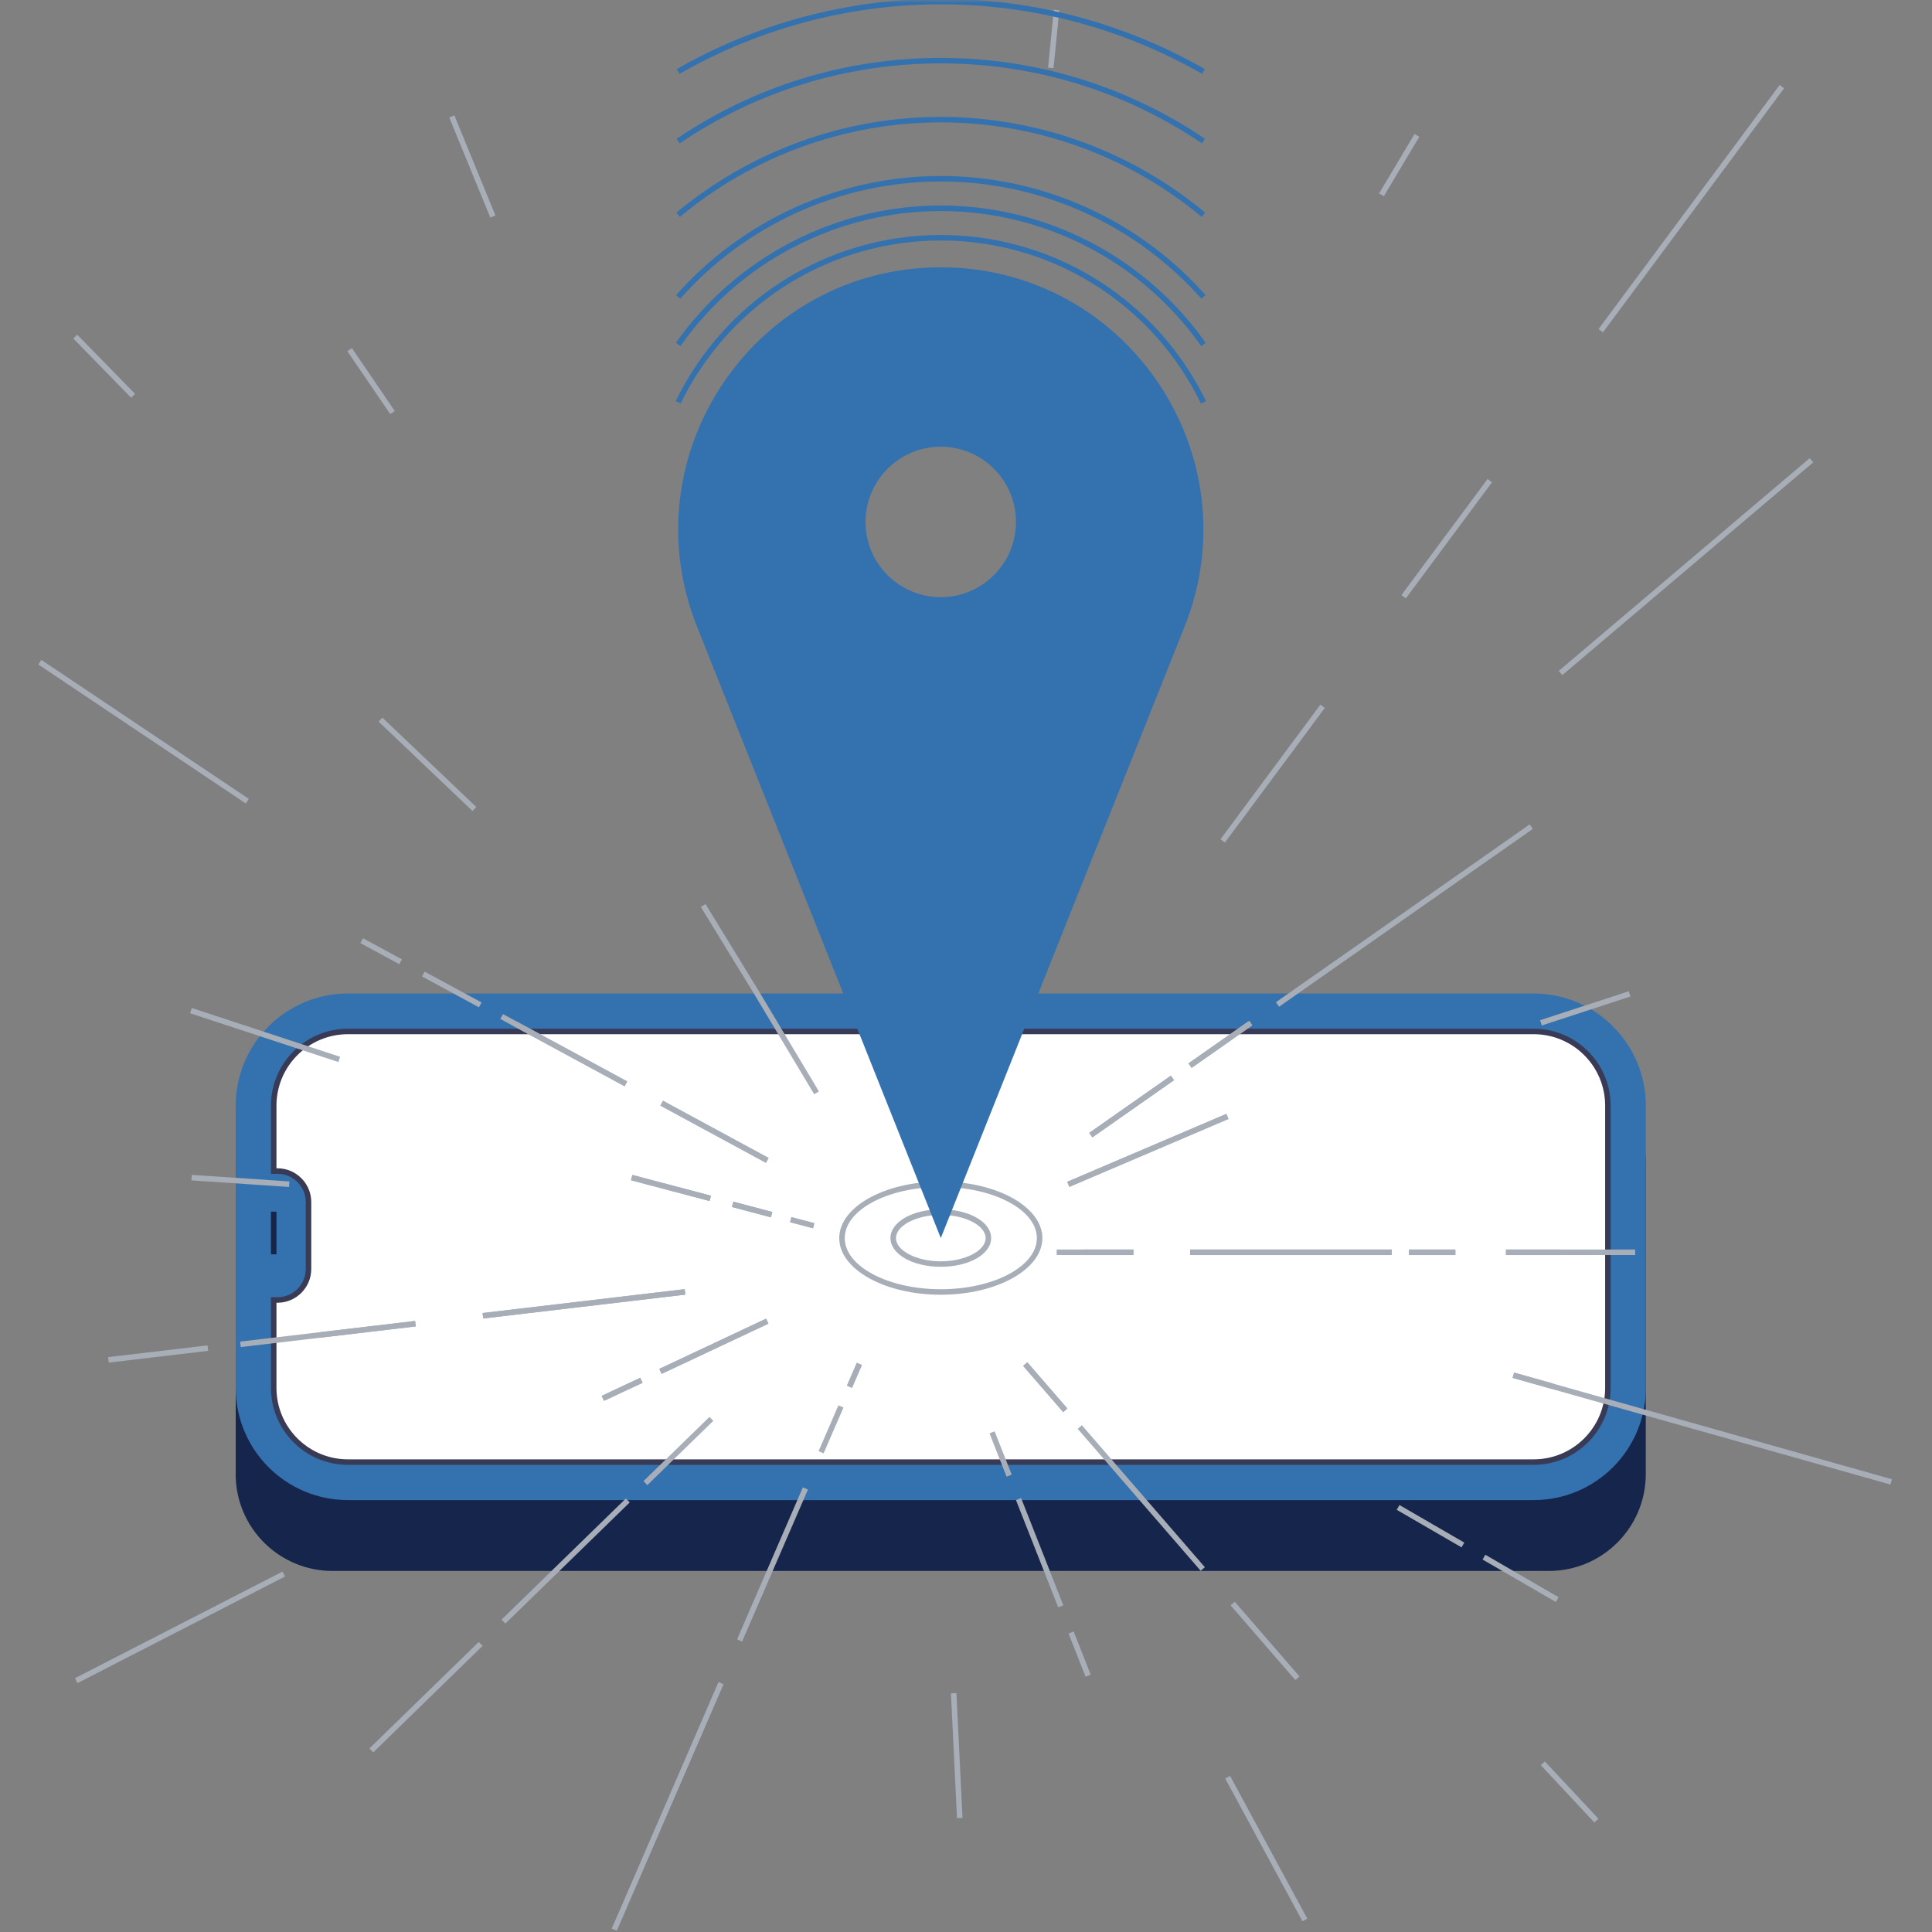 <svg width="375" height="375" viewBox="0 0 375 375" fill="none" xmlns="http://www.w3.org/2000/svg">
<rect x="0" y="0" width="375" height="375" fill="#808080" stroke="none"/>
<g clip-path="url(#clip0_9161_1856)">
<mask id="mask0_9161_1856" style="mask-type:luminance" maskUnits="userSpaceOnUse" x="0" y="0" width="375" height="375">
<path d="M375 0H0V375H375V0Z" fill="white"/>
</mask>
<g mask="url(#mask0_9161_1856)">
<path d="M45.751 286.115L45.751 225.579C45.751 215.497 53.939 207.32 64.01 207.32H301.186C311.268 207.32 319.445 215.508 319.445 225.579V286.115C319.445 296.497 311.022 304.92 300.64 304.92H64.546C54.164 304.92 45.741 296.497 45.741 286.115H45.751Z" fill="#16254C"/>
<path d="M297.676 192.839H67.532C55.503 192.839 45.752 202.59 45.752 214.619V269.386C45.752 281.415 55.503 291.166 67.532 291.166H297.676C309.705 291.166 319.456 281.415 319.456 269.386V214.619C319.456 202.59 309.705 192.839 297.676 192.839Z" fill="#3472AF"/>
<path d="M312.092 269.386C312.092 277.328 305.628 283.792 297.686 283.792H67.532C59.59 283.792 53.126 277.328 53.126 269.386V252.326H53.864C57.182 252.326 59.879 249.629 59.879 246.311V233.317C59.879 229.999 57.182 227.302 53.864 227.302H53.126V214.609C53.126 206.667 59.59 200.203 67.532 200.203H297.686C305.628 200.203 312.092 206.667 312.092 214.609V269.386Z" fill="white"/>
<path d="M297.686 284.327H67.532C59.291 284.327 52.591 277.627 52.591 269.386V251.791H53.864C56.882 251.791 59.344 249.329 59.344 246.311V233.317C59.344 230.299 56.882 227.838 53.864 227.838H52.591V214.609C52.591 206.368 59.291 199.668 67.532 199.668H297.686C305.928 199.668 312.628 206.368 312.628 214.609V269.386C312.628 277.627 305.928 284.327 297.686 284.327ZM53.661 252.861V269.386C53.661 277.039 59.879 283.257 67.532 283.257H297.686C305.339 283.257 311.557 277.039 311.557 269.386V214.609C311.557 206.956 305.339 200.738 297.686 200.738H67.532C59.879 200.738 53.661 206.956 53.661 214.609V226.767H53.864C57.471 226.767 60.414 229.7 60.414 233.317V246.311C60.414 249.918 57.482 252.861 53.864 252.861H53.661Z" fill="#393B56"/>
<path d="M53.661 235.18H52.591V243.464H53.661V235.18Z" fill="#192548"/>
<path d="M317.39 242.532H292.313V243.603H317.39V242.532Z" fill="#A7AEB7"/>
<path d="M282.488 242.532H273.477V243.603H282.488V242.532Z" fill="#A7AEB7"/>
<path d="M270.148 242.532H230.997V243.603H270.148V242.532Z" fill="#A7AEB7"/>
<path d="M219.994 242.532H205.096V243.603H219.994V242.532Z" fill="#A7AEB7"/>
<path d="M238.032 216.205L207.141 229.387L207.561 230.372L238.452 217.189L238.032 216.205Z" fill="#A7AEB7"/>
<path d="M296.913 160.014L247.653 194.532L248.268 195.408L297.528 160.89L296.913 160.014Z" fill="#A7AEB7"/>
<path d="M242.49 198.123L230.683 206.397L231.297 207.273L243.104 199L242.49 198.123Z" fill="#A7AEB7"/>
<path d="M227.263 208.786L211.416 219.891L212.03 220.768L227.877 209.663L227.263 208.786Z" fill="#A7AEB7"/>
<path d="M239.663 310.888L238.854 311.588L251.418 326.093L252.227 325.393L239.663 310.888Z" fill="#A7AEB7"/>
<path d="M209.991 276.634L209.182 277.335L233.057 304.897L233.866 304.196L209.991 276.634Z" fill="#A7AEB7"/>
<path d="M199.398 264.414L198.589 265.115L206.361 274.087L207.17 273.386L199.398 264.414Z" fill="#A7AEB7"/>
<path d="M208.401 316.672L207.405 317.064L210.708 325.449L211.703 325.057L208.401 316.672Z" fill="#A7AEB7"/>
<path d="M198.195 290.773L197.199 291.165L205.397 311.978L206.393 311.586L198.195 290.773Z" fill="#A7AEB7"/>
<path d="M193.059 277.818L192.063 278.21L195.376 286.625L196.372 286.233L193.059 277.818Z" fill="#A7AEB7"/>
<path d="M139.459 326.483L118.738 374.345L119.72 374.77L140.442 326.908L139.459 326.483Z" fill="#A7AEB7"/>
<path d="M155.839 288.693L143.065 318.198L144.047 318.623L156.821 289.118L155.839 288.693Z" fill="#A7AEB7"/>
<path d="M162.736 272.774L158.884 281.672L159.866 282.097L163.719 273.199L162.736 272.774Z" fill="#A7AEB7"/>
<path d="M166.31 264.524L164.392 268.954L165.374 269.379L167.292 264.95L166.31 264.524Z" fill="#A7AEB7"/>
<path d="M92.923 318.702L71.702 339.374L72.449 340.141L93.67 319.468L92.923 318.702Z" fill="#A7AEB7"/>
<path d="M121.48 290.857L97.354 314.359L98.101 315.126L122.227 291.623L121.48 290.857Z" fill="#A7AEB7"/>
<path d="M137.707 275.016L124.904 287.488L125.651 288.255L138.454 275.783L137.707 275.016Z" fill="#A7AEB7"/>
<path d="M124.273 267.427L116.78 270.935L117.234 271.904L124.727 268.396L124.273 267.427Z" fill="#A7AEB7"/>
<path d="M148.694 255.952L127.968 265.701L128.424 266.669L149.15 256.921L148.694 255.952Z" fill="#A7AEB7"/>
<path d="M40.289 261.138L20.987 263.416L21.112 264.479L40.415 262.201L40.289 261.138Z" fill="#A7AEB7"/>
<path d="M80.569 256.395L46.609 260.402L46.735 261.465L80.695 257.458L80.569 256.395Z" fill="#A7AEB7"/>
<path d="M132.898 250.226L93.666 254.855L93.791 255.918L133.023 251.288L132.898 250.226Z" fill="#A7AEB7"/>
<path d="M122.746 228.054L122.472 229.089L137.725 233.119L137.998 232.084L122.746 228.054Z" fill="#A7AEB7"/>
<path d="M142.335 233.244L142.062 234.279L149.636 236.28L149.91 235.245L142.335 233.244Z" fill="#A7AEB7"/>
<path d="M153.6 236.215L153.327 237.249L157.828 238.439L158.102 237.404L153.6 236.215Z" fill="#A7AEB7"/>
<path d="M70.455 182.111L69.945 183.052L77.502 187.146L78.011 186.205L70.455 182.111Z" fill="#A7AEB7"/>
<path d="M82.424 188.589L81.914 189.53L92.962 195.516L93.471 194.575L82.424 188.589Z" fill="#A7AEB7"/>
<path d="M97.622 196.837L97.112 197.778L121.231 210.846L121.741 209.905L97.622 196.837Z" fill="#A7AEB7"/>
<path d="M128.695 213.658L128.186 214.599L148.672 225.699L149.182 224.758L128.695 213.658Z" fill="#A7AEB7"/>
<path d="M154.974 122.468L153.932 122.712L159.121 144.867L160.163 144.623L154.974 122.468Z" fill="#A7AEB7"/>
<path d="M193.762 184.732L192.873 189.215L193.923 189.423L194.811 184.94L193.762 184.732Z" fill="#A7AEB7"/>
<path d="M192.321 191.962L189.884 204.256L190.934 204.464L193.371 192.17L192.321 191.962Z" fill="#A7AEB7"/>
<path d="M188.953 208.979L187.244 217.599L188.294 217.807L190.003 209.187L188.953 208.979Z" fill="#A7AEB7"/>
<path d="M288.302 301.777L287.766 302.703L301.99 310.945L302.526 310.019L288.302 301.777Z" fill="#A7AEB7"/>
<path d="M271.633 292.124L271.096 293.05L283.682 300.342L284.218 299.416L271.633 292.124Z" fill="#A7AEB7"/>
<path d="M185.643 328.628L184.574 328.68L185.755 352.904L186.824 352.852L185.643 328.628Z" fill="#A7AEB7"/>
<path d="M316.139 192.399L298.936 198.022L299.268 199.039L316.471 193.417L316.139 192.399Z" fill="#A7AEB7"/>
<path d="M74.223 139.292L73.485 140.068L91.713 157.414L92.451 156.639L74.223 139.292Z" fill="#A7AEB7"/>
<path d="M37.219 228.042L37.147 229.11L56.102 230.386L56.174 229.318L37.219 228.042Z" fill="#A7AEB7"/>
<path d="M238.757 344.702L237.815 345.212L252.802 372.917L253.743 372.407L238.757 344.702Z" fill="#A7AEB7"/>
<path d="M299.849 341.883L299.067 342.613L309.471 353.751L310.253 353.02L299.849 341.883Z" fill="#A7AEB7"/>
<path d="M54.833 305.044L14.553 325.736L15.042 326.688L55.322 305.996L54.833 305.044Z" fill="#A7AEB7"/>
<path d="M8.028 128.083L7.433 128.972L47.704 155.952L48.3 155.063L8.028 128.083Z" fill="#A7AEB7"/>
<path d="M37.234 195.655L36.899 196.672L65.682 206.141L66.016 205.124L37.234 195.655Z" fill="#A7AEB7"/>
<path d="M345.432 16.495L310.275 63.869L311.134 64.507L346.292 17.133L345.432 16.495Z" fill="#A7AEB7"/>
<path d="M288.738 92.973L272.014 115.508L272.874 116.146L289.598 93.611L288.738 92.973Z" fill="#A7AEB7"/>
<path d="M256.288 136.77L236.898 162.897L237.757 163.535L257.147 137.407L256.288 136.77Z" fill="#A7AEB7"/>
<path d="M88.19 22.39L87.2 22.796L95.168 42.224L96.159 41.818L88.19 22.39Z" fill="#A7AEB7"/>
<path d="M68.298 67.56L67.414 68.163L75.743 80.373L76.627 79.77L68.298 67.56Z" fill="#A7AEB7"/>
<path d="M14.994 64.959L14.228 65.707L25.454 77.198L26.22 76.45L14.994 64.959Z" fill="#A7AEB7"/>
<path d="M274.561 26.01L267.684 37.536L268.603 38.084L275.48 26.558L274.561 26.01Z" fill="#A7AEB7"/>
<path d="M204.541 1.896L203.43 13.122L204.495 13.228L205.606 2.002L204.541 1.896Z" fill="#A7AEB7"/>
<path d="M351.257 88.931L302.551 130.222L303.243 131.039L351.949 89.748L351.257 88.931Z" fill="#A7AEB7"/>
<path d="M293.891 266.424L293.6 267.454L366.94 288.152L367.23 287.122L293.891 266.424Z" fill="#A7AEB7"/>
<path d="M136.943 175.476L136.03 176.035L145.526 191.543L146.439 190.984L136.943 175.476Z" fill="#A7AEB7"/>
<path d="M302.899 242.532H292.313V243.603H302.899V242.532Z" fill="#A7AEB7"/>
<path d="M282.488 242.532H273.477V243.603H282.488V242.532Z" fill="#A7AEB7"/>
<path d="M270.148 242.532H230.997V243.603H270.148V242.532Z" fill="#A7AEB7"/>
<path d="M219.994 242.532H210.233V243.603H219.994V242.532Z" fill="#A7AEB7"/>
<path d="M238.032 216.205L207.141 229.387L207.561 230.372L238.452 217.189L238.032 216.205Z" fill="#A7AEB7"/>
<path d="M242.219 198.312L230.675 206.401L231.289 207.278L242.833 199.189L242.219 198.312Z" fill="#A7AEB7"/>
<path d="M227.263 208.786L211.416 219.891L212.03 220.768L227.877 209.663L227.263 208.786Z" fill="#A7AEB7"/>
<path d="M199.398 264.414L198.589 265.115L206.361 274.087L207.17 273.386L199.398 264.414Z" fill="#A7AEB7"/>
<path d="M166.31 264.524L164.392 268.954L165.374 269.379L167.292 264.95L166.31 264.524Z" fill="#A7AEB7"/>
<path d="M124.273 267.427L116.78 270.935L117.234 271.904L124.727 268.396L124.273 267.427Z" fill="#A7AEB7"/>
<path d="M148.694 255.952L127.968 265.701L128.424 266.669L149.15 256.921L148.694 255.952Z" fill="#A7AEB7"/>
<path d="M80.579 256.396L62.255 258.558L62.38 259.621L80.705 257.459L80.579 256.396Z" fill="#A7AEB7"/>
<path d="M132.898 250.226L93.666 254.855L93.791 255.918L133.023 251.288L132.898 250.226Z" fill="#A7AEB7"/>
<path d="M122.746 228.054L122.472 229.089L137.725 233.119L137.998 232.084L122.746 228.054Z" fill="#A7AEB7"/>
<path d="M142.335 233.244L142.062 234.279L149.636 236.28L149.91 235.245L142.335 233.244Z" fill="#A7AEB7"/>
<path d="M100.213 198.232L99.704 199.173L121.234 210.839L121.744 209.898L100.213 198.232Z" fill="#A7AEB7"/>
<path d="M128.695 213.658L128.186 214.599L148.672 225.699L149.182 224.758L128.695 213.658Z" fill="#A7AEB7"/>
<path d="M293.881 266.406L293.591 267.436L301.234 269.593L301.524 268.563L293.881 266.406Z" fill="#A7AEB7"/>
<path d="M146.445 190.956L145.527 191.506L158.034 212.397L158.953 211.847L146.445 190.956Z" fill="#A7AEB7"/>
<path d="M182.609 245.883C177.129 245.883 172.837 243.432 172.837 240.306C172.837 237.181 177.129 234.73 182.609 234.73C188.089 234.73 192.381 237.181 192.381 240.306C192.381 243.432 188.089 245.883 182.609 245.883ZM182.609 235.811C177.889 235.811 173.908 237.877 173.908 240.317C173.908 242.757 177.889 244.823 182.609 244.823C187.329 244.823 191.311 242.757 191.311 240.317C191.311 237.877 187.329 235.811 182.609 235.811Z" fill="#A7AEB7"/>
<path d="M182.609 251.309C171.735 251.309 162.895 246.375 162.895 240.317C162.895 234.259 171.735 229.325 182.609 229.325C193.483 229.325 202.324 234.259 202.324 240.317C202.324 246.375 193.483 251.309 182.609 251.309ZM182.609 230.395C172.324 230.395 163.965 234.848 163.965 240.317C163.965 245.786 172.334 250.239 182.609 250.239C192.884 250.239 201.254 245.786 201.254 240.317C201.254 234.848 192.884 230.395 182.609 230.395Z" fill="#A7AEB7"/>
<path d="M182.609 51.882C146.605 51.882 121.967 88.229 135.302 121.665L182.609 240.306L229.916 121.665C243.252 88.219 218.613 51.882 182.609 51.882ZM182.598 115.907C174.539 115.907 168 109.367 168 101.308C168 93.249 174.539 86.71 182.598 86.71C190.658 86.71 197.197 93.249 197.197 101.308C197.197 109.367 190.658 115.907 182.598 115.907Z" fill="#3472AF"/>
<path d="M131.899 14.337L131.364 13.405C146.926 4.49 164.639 -0.23 182.609 -0.23C200.579 -0.23 218.292 4.49 233.854 13.405L233.319 14.337C217.918 5.507 200.387 0.84 182.609 0.84C164.832 0.84 147.3 5.507 131.899 14.337Z" fill="#3472AF"/>
<path d="M131.931 27.822L131.332 26.934C146.53 16.659 164.254 11.233 182.609 11.233C200.964 11.233 218.688 16.659 233.886 26.934L233.287 27.822C218.271 17.676 200.75 12.303 182.609 12.303C164.468 12.303 146.947 17.665 131.931 27.822Z" fill="#3472AF"/>
<path d="M233.244 42.1C219.074 30.273 201.093 23.755 182.609 23.755C164.125 23.755 146.144 30.273 131.974 42.1L131.289 41.276C145.652 29.289 163.879 22.685 182.609 22.685C201.339 22.685 219.566 29.289 233.929 41.276L233.244 42.1Z" fill="#3472AF"/>
<path d="M233.18 57.983C220.369 43.523 201.938 35.229 182.609 35.229C163.28 35.229 144.838 43.523 132.038 57.983L131.235 57.276C144.25 42.581 162.969 34.158 182.609 34.158C202.249 34.158 220.979 42.581 233.983 57.276L233.18 57.983Z" fill="#3472AF"/>
<path d="M233.148 67.166C221.578 50.758 202.688 40.965 182.609 40.965C162.53 40.965 143.64 50.758 132.07 67.166L131.192 66.545C142.966 49.849 162.188 39.884 182.609 39.884C203.03 39.884 222.252 49.849 234.026 66.545L233.148 67.166Z" fill="#3472AF"/>
<path d="M233.105 78.318C231.917 75.878 230.558 73.523 229.07 71.319C218.614 55.896 201.254 46.681 182.62 46.681C163.986 46.681 146.615 55.885 136.159 71.319C134.66 73.523 133.301 75.878 132.124 78.318L131.16 77.847C132.37 75.364 133.75 72.967 135.281 70.709C145.941 54.986 163.633 45.61 182.62 45.61C201.607 45.61 219.309 54.997 229.959 70.709C231.478 72.956 232.87 75.364 234.079 77.847L233.116 78.318H233.105Z" fill="#3472AF"/>
</g>
</g>
<defs>
<clipPath id="clip0_9161_1856">
<rect width="375" height="375" fill="white"/>
</clipPath>
</defs>
</svg>
